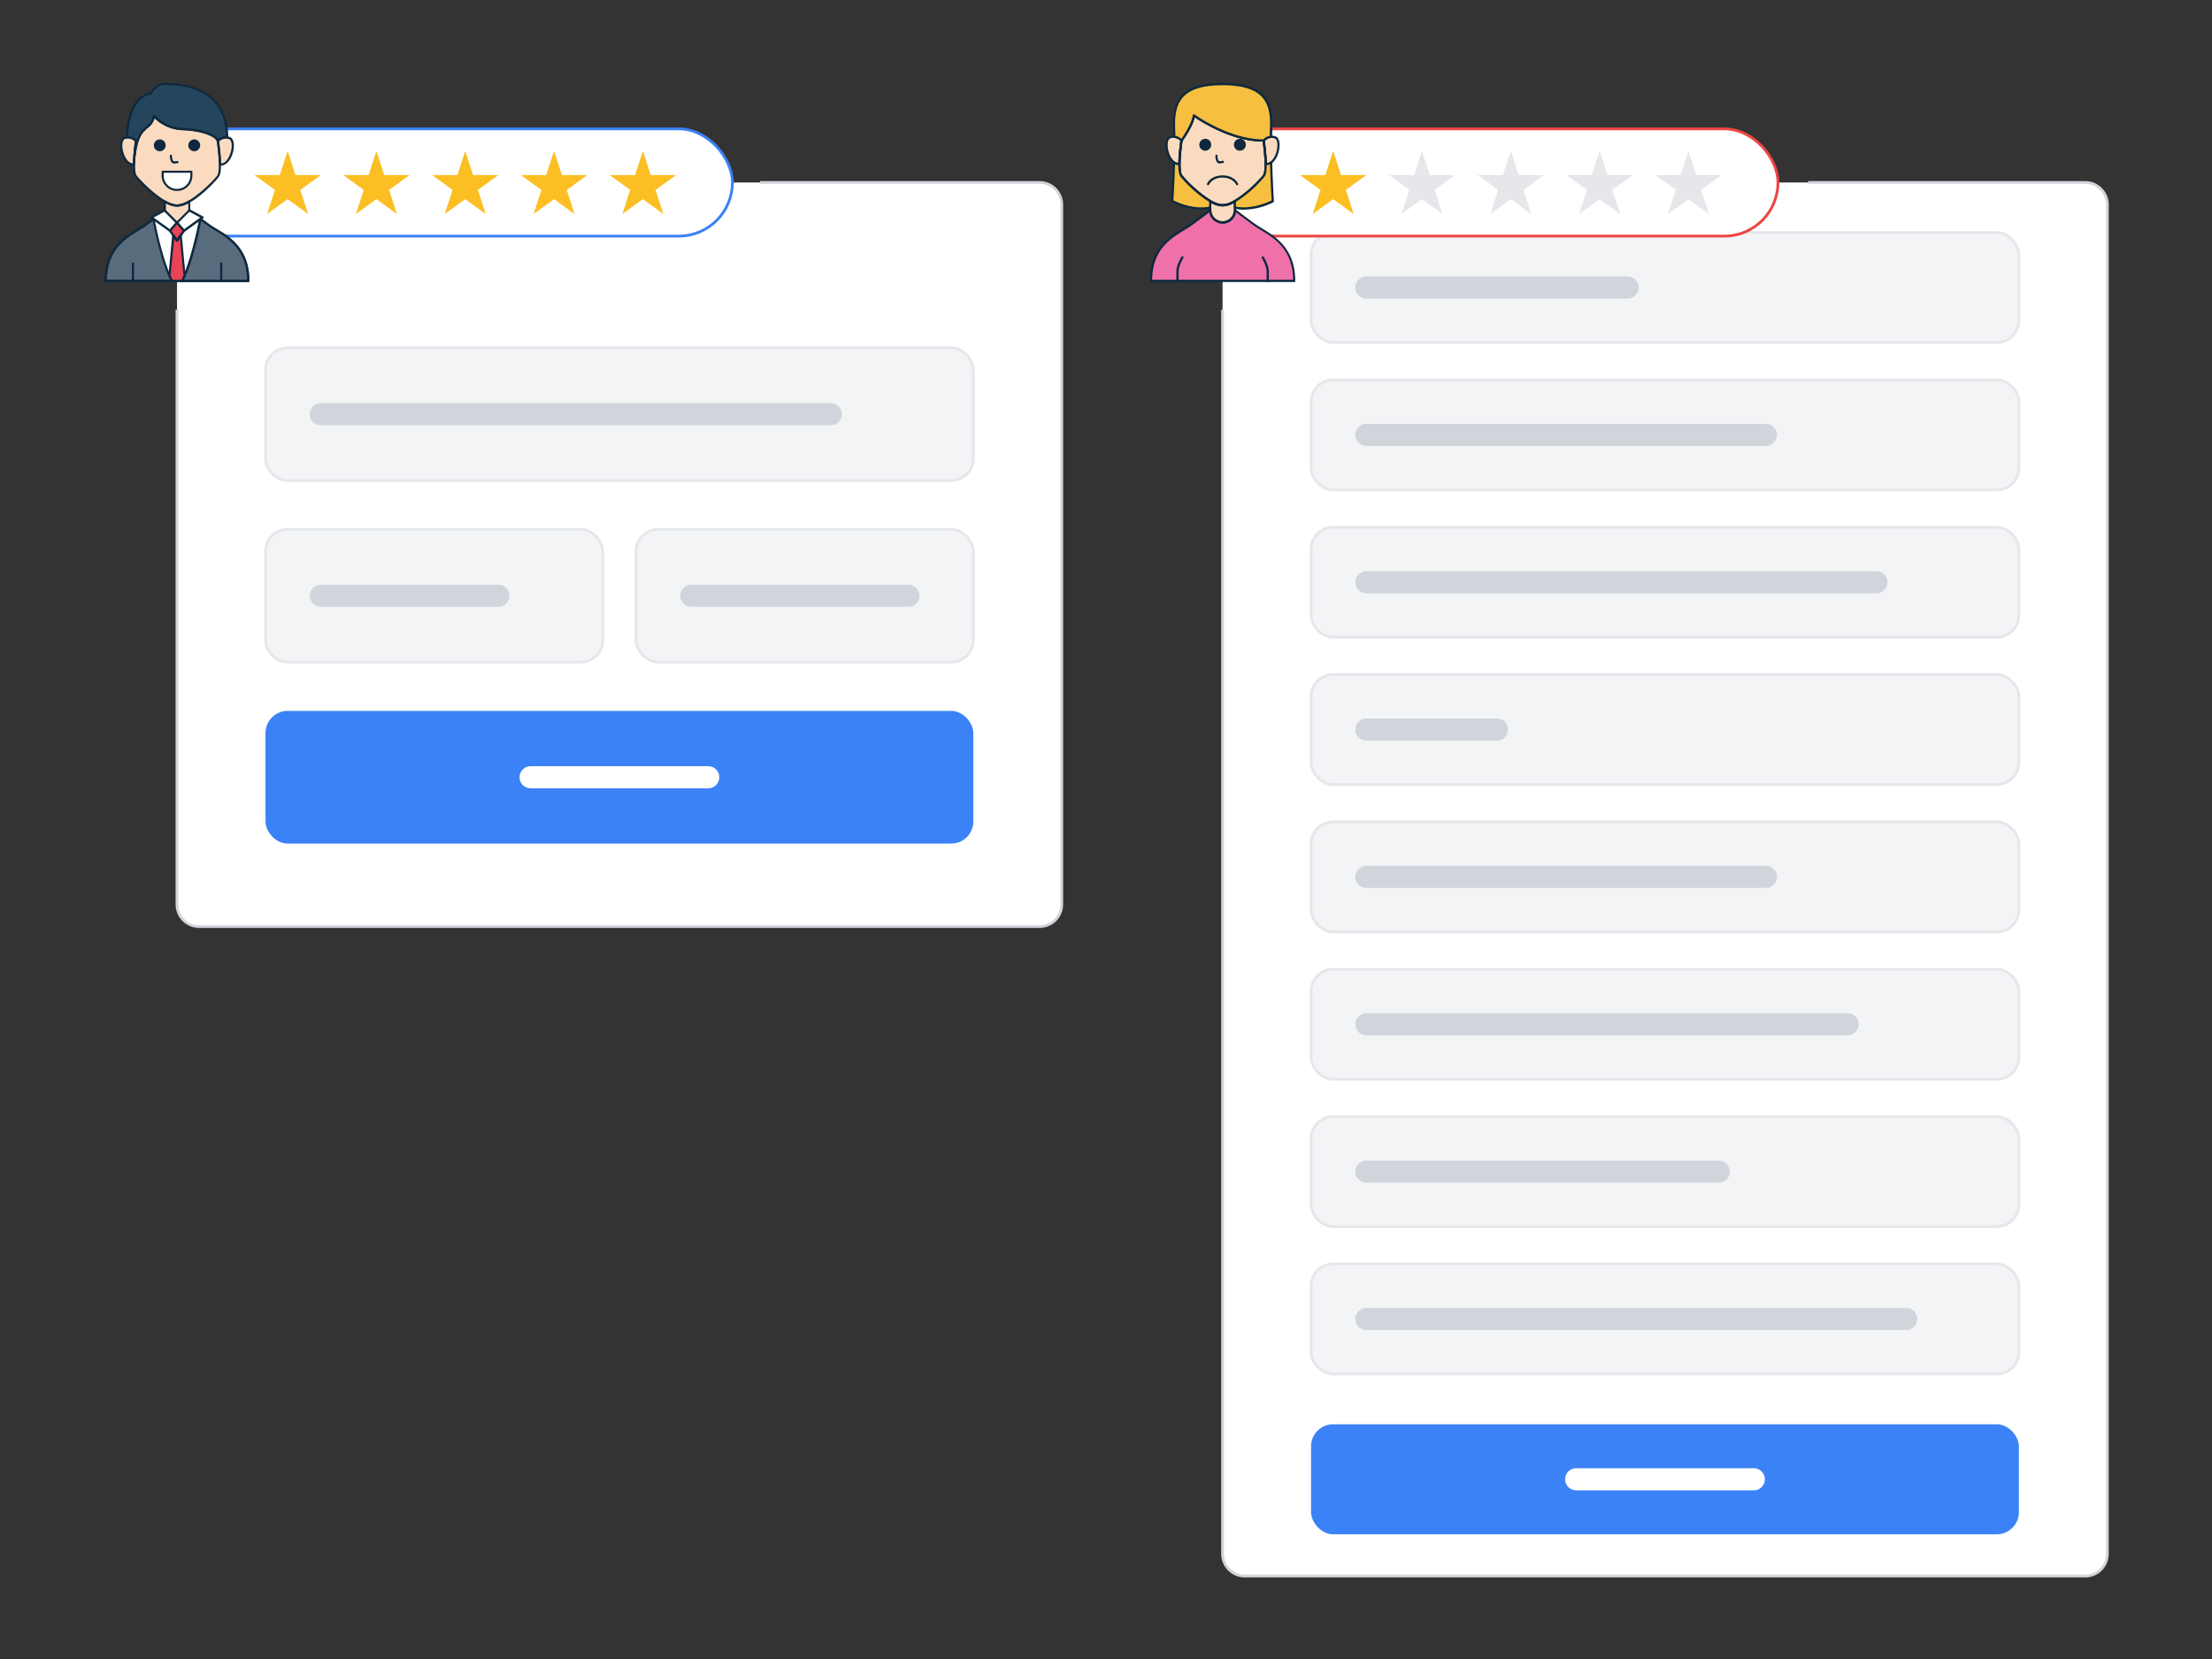 <svg id="Layer_1" data-name="Layer 1" xmlns="http://www.w3.org/2000/svg" viewBox="0 0 800 600"><rect x="0" y="0" width="800" height="600" fill="#333333" stroke="none"/><defs><style>.cls-1,.cls-4{fill:#fff;}.cls-13,.cls-15,.cls-2,.cls-6,.cls-7{fill:none;}.cls-2,.cls-4{stroke:#d1d5db;}.cls-15,.cls-2,.cls-3,.cls-7{stroke-miterlimit:10;}.cls-3{fill:#f3f4f6;stroke:#e5e7eb;}.cls-13,.cls-4,.cls-6{stroke-linecap:round;stroke-linejoin:round;}.cls-4,.cls-6{stroke-width:8px;}.cls-5{fill:#3b82f6;}.cls-6{stroke:#fff;}.cls-7{stroke:#3b82f6;}.cls-8{fill:#596c7d;}.cls-9{fill:#0e293f;}.cls-10{fill:#fbdbbf;}.cls-11{fill:#24455b;}.cls-12{fill:#ea4256;}.cls-13{stroke:#0e293f;stroke-width:0.75px;}.cls-14{fill:#fbbf24;}.cls-15{stroke:#ef4444;}.cls-16{fill:#e5e7eb;}.cls-17{fill:#f071aa;}.cls-18{fill:#f7bf3f;}</style></defs><rect class="cls-1" x="442.16" y="66" width="320" height="504" rx="8"/><path class="cls-2" d="M442.16,112V562a8,8,0,0,0,8,8h304a8,8,0,0,0,8-8V74a8,8,0,0,0-8-8H653.93"/><rect class="cls-3" x="474.16" y="84.09" width="256" height="39.79" rx="8"/><line class="cls-4" x1="494.16" y1="103.98" x2="588.65" y2="103.98"/><rect class="cls-3" x="474.16" y="137.38" width="256" height="39.79" rx="8"/><line class="cls-4" x1="494.16" y1="157.27" x2="638.65" y2="157.27"/><rect class="cls-3" x="474.16" y="190.67" width="256" height="39.79" rx="8"/><line class="cls-4" x1="494.16" y1="210.56" x2="678.65" y2="210.56"/><rect class="cls-3" x="474.16" y="243.96" width="256" height="39.79" rx="8"/><line class="cls-4" x1="494.16" y1="263.85" x2="541.41" y2="263.85"/><rect class="cls-3" x="474.16" y="297.25" width="256" height="39.79" rx="8"/><line class="cls-4" x1="494.16" y1="317.15" x2="638.65" y2="317.15"/><rect class="cls-3" x="474.16" y="350.54" width="256" height="39.79" rx="8"/><line class="cls-4" x1="494.16" y1="370.44" x2="668.23" y2="370.44"/><rect class="cls-3" x="474.16" y="403.84" width="256" height="39.79" rx="8"/><line class="cls-4" x1="494.16" y1="423.73" x2="621.64" y2="423.73"/><rect class="cls-3" x="474.16" y="457.13" width="256" height="39.79" rx="8"/><rect class="cls-5" x="474.16" y="515.11" width="256" height="39.79" rx="8"/><line class="cls-4" x1="494.16" y1="477.02" x2="689.41" y2="477.02"/><line class="cls-6" x1="570.04" y1="535" x2="634.28" y2="535"/><rect class="cls-1" x="64.02" y="66" width="320" height="269.1" rx="8"/><path class="cls-2" d="M64,112V327.1a8,8,0,0,0,8,8H376a8,8,0,0,0,8-8V74a8,8,0,0,0-8-8H274.88"/><path class="cls-2" d="M264.88,66H72a8,8,0,0,0-8,8v28"/><rect class="cls-3" x="96.02" y="125.8" width="256" height="48" rx="8"/><rect class="cls-5" x="96.02" y="257.1" width="256" height="48" rx="8"/><rect class="cls-3" x="96.02" y="191.45" width="122" height="48" rx="8"/><rect class="cls-3" x="230.02" y="191.45" width="122" height="48" rx="8"/><line class="cls-4" x1="116.02" y1="149.8" x2="300.5" y2="149.8"/><line class="cls-4" x1="116.02" y1="215.45" x2="180.26" y2="215.45"/><line class="cls-6" x1="191.9" y1="281.1" x2="256.14" y2="281.1"/><line class="cls-4" x1="250.02" y1="215.45" x2="328.53" y2="215.45"/><rect class="cls-1" x="64.02" y="46.61" width="200.86" height="38.78" rx="19.39"/><rect class="cls-7" x="64.02" y="46.61" width="200.86" height="38.78" rx="19.39"/><path class="cls-1" d="M75.65,81.45c-4.44-3.19-7.17-5.36-7.17-5.36a4.46,4.46,0,0,1-8.92,0s-2.74,2.17-7.18,5.36S38.24,88,38.24,101.6H89.8C89.8,88,80.1,84.64,75.65,81.45Z"/><path class="cls-8" d="M55.53,79.16c-.92.68-2,1.45-3.15,2.29C47.94,84.64,38.24,88,38.24,101.6h24C58.31,94.48,55.53,79.16,55.53,79.16Z"/><path class="cls-9" d="M62.21,102h-24a.4.4,0,0,1-.29-.12.43.43,0,0,1-.11-.28c0-11.7,7.14-16,11.87-18.92.9-.54,1.74-1.06,2.44-1.56,1.06-.76,2.12-1.53,3.14-2.29a.4.4,0,0,1,.19-.07.47.47,0,0,1,.2,0,.48.48,0,0,1,.16.12.41.41,0,0,1,.08.19c0,.15,2.81,15.31,6.64,22.31a.46.46,0,0,1,0,.2.36.36,0,0,1-.06.2.32.32,0,0,1-.14.14.36.36,0,0,1-.2.06Zm-23.56-.81H61.54c-3.32-6.51-5.73-18.42-6.29-21.33-.86.64-1.74,1.28-2.63,1.92-.72.52-1.58,1-2.49,1.59C45.34,86.28,38.8,90.26,38.65,101.19Z"/><path class="cls-8" d="M72.51,79.16c.92.68,2,1.45,3.14,2.29C80.1,84.64,89.8,88,89.8,101.6h-24C69.73,94.48,72.51,79.16,72.51,79.16Z"/><path class="cls-9" d="M89.8,102h-24a.46.46,0,0,1-.2,0,.4.4,0,0,1-.14-.15.36.36,0,0,1-.06-.2.46.46,0,0,1,0-.2c3.82-7,6.6-22.16,6.63-22.31a.66.66,0,0,1,.09-.19.36.36,0,0,1,.16-.11.36.36,0,0,1,.2,0,.41.41,0,0,1,.19.08l3.14,2.29c.69.5,1.54,1,2.44,1.56C83.06,85.56,90.2,89.9,90.2,101.6a.38.38,0,0,1-.12.28A.36.36,0,0,1,89.8,102Zm-23.3-.81H89.39c-.15-10.93-6.69-14.91-11.48-17.82-.91-.55-1.77-1.07-2.49-1.59-.89-.64-1.77-1.28-2.63-1.92C72.21,82.87,69.75,94.79,66.5,101.19Z"/><path class="cls-10" d="M78.81,51c-.63-2.06-5.73-4.08-12.58-4.28a14.84,14.84,0,0,1-10.59-4.83c-.32,2.92-2,3.39-4.18,5.74s-2.82,8.59-2.82,8.63c-.33,3.94-.17,6.57.5,7.5,1.18,1.6,9.63,10.59,14.88,10.59s13.7-9,14.88-10.6C79.84,62.46,79.76,57.85,78.81,51Z"/><path class="cls-9" d="M57.78,54.7a2.14,2.14,0,1,0-2.14-2.14A2.14,2.14,0,0,0,57.78,54.7Z"/><path class="cls-9" d="M70.25,54.7a2.14,2.14,0,1,0-2.14-2.14A2.14,2.14,0,0,0,70.25,54.7Z"/><path class="cls-10" d="M49.23,51A3.82,3.82,0,0,0,45,49.92c-2.56,1.06-.63,9.94,3.48,9.56A68.84,68.84,0,0,1,49.23,51Z"/><path class="cls-10" d="M78.81,51A3.81,3.81,0,0,1,83,49.92c2.56,1.06.63,9.94-3.48,9.56A68.84,68.84,0,0,0,78.81,51Z"/><path class="cls-10" d="M64,74.34a9.54,9.54,0,0,1-4.46-1.48v3.23a4.46,4.46,0,0,0,8.92,0V72.86A9.57,9.57,0,0,1,64,74.34Z"/><path class="cls-9" d="M48.22,59.9c-2.25,0-3.86-2.46-4.49-5-.53-2.14-.4-4.73,1.11-5.36a4.27,4.27,0,0,1,4.68,1.17.4.4,0,0,1,.1.15.55.55,0,0,1,0,.18,68,68,0,0,0-.75,8.44.4.4,0,0,1-.11.27.42.42,0,0,1-.26.12Zm-1.88-9.85a3.06,3.06,0,0,0-1.19.25c-.89.37-1.17,2.27-.64,4.42s1.83,4.25,3.57,4.37a70.51,70.51,0,0,1,.72-8A3.67,3.67,0,0,0,46.34,50.05Z"/><path class="cls-9" d="M79.82,59.9l-.29,0a.4.4,0,0,1-.26-.12.4.4,0,0,1-.11-.27,70,70,0,0,0-.75-8.44.37.37,0,0,1,0-.18.31.31,0,0,1,.1-.15,4.26,4.26,0,0,1,4.67-1.17c1.52.63,1.65,3.22,1.12,5.36C83.68,57.44,82.07,59.9,79.82,59.9Zm-.59-8.76a70.52,70.52,0,0,1,.73,8c1.74-.12,3-2.22,3.56-4.37s.26-4-.63-4.42A3.36,3.36,0,0,0,79.23,51.14Z"/><path class="cls-9" d="M89.8,102H38.24a.4.4,0,0,1-.29-.12.44.44,0,0,1-.11-.29c0-11.69,7.14-16,11.87-18.91.9-.54,1.74-1.06,2.44-1.56,4.38-3.14,7.13-5.33,7.16-5.35a.32.32,0,0,1,.21-.08.42.42,0,0,1,.22,0,.46.46,0,0,1,.16.15.44.44,0,0,1,.07.22,4.11,4.11,0,0,0,.3,1.55A4.19,4.19,0,0,0,61.15,79a4,4,0,0,0,1.32.88,4,4,0,0,0,3.1,0A4,4,0,0,0,66.89,79a4.19,4.19,0,0,0,.88-1.31,4.11,4.11,0,0,0,.3-1.55.43.43,0,0,1,.06-.22.39.39,0,0,1,.17-.14.31.31,0,0,1,.21,0,.38.38,0,0,1,.21.07c.12.1,2.83,2.25,7.17,5.36.69.5,1.54,1,2.44,1.56,4.73,2.88,11.87,7.22,11.87,18.91a.4.4,0,0,1-.12.29A.36.36,0,0,1,89.8,102Zm-51.15-.81H89.39c-.15-10.93-6.69-14.91-11.48-17.82-.91-.55-1.77-1.07-2.49-1.59-3.23-2.32-5.57-4.11-6.6-4.92A4.87,4.87,0,0,1,64,81a4.84,4.84,0,0,1-3.15-1.16,4.9,4.9,0,0,1-1.65-2.93c-1,.81-3.38,2.61-6.6,4.92-.72.52-1.58,1-2.49,1.59C45.34,86.28,38.8,90.26,38.65,101.19Z"/><path class="cls-9" d="M64,81a4.85,4.85,0,0,1-4.86-4.86V72.86a.46.46,0,0,1,.05-.2.54.54,0,0,1,.15-.15.43.43,0,0,1,.4,0A9.1,9.1,0,0,0,64,73.94a9.1,9.1,0,0,0,4.26-1.43.42.42,0,0,1,.4,0,.54.54,0,0,1,.15.15.46.46,0,0,1,0,.2v3.23A4.87,4.87,0,0,1,64,81Zm-4-7.41v2.55a4.11,4.11,0,0,0,.3,1.55,4,4,0,0,0,2.2,2.2,4.15,4.15,0,0,0,3.1,0,4,4,0,0,0,2.2-2.2,4.11,4.11,0,0,0,.3-1.55V73.54a9.12,9.12,0,0,1-4,1.21,9.12,9.12,0,0,1-4-1.21Z"/><path class="cls-9" d="M48.08,102a.4.4,0,0,1-.29-.12.43.43,0,0,1-.11-.28V95.31a.38.38,0,0,1,.4-.4.39.39,0,0,1,.28.11.4.4,0,0,1,.12.29v6.29a.39.39,0,0,1-.12.28A.36.36,0,0,1,48.08,102Z"/><path class="cls-9" d="M80,102a.4.4,0,0,1-.29-.12.43.43,0,0,1-.11-.28V95.31a.38.38,0,0,1,.4-.4.39.39,0,0,1,.28.11.4.4,0,0,1,.12.29v6.29a.39.39,0,0,1-.12.28A.36.36,0,0,1,80,102Z"/><path class="cls-9" d="M64,74.74c-5.72,0-14.4-9.66-15.2-10.76s-.93-3.54-.59-7.76c.08-.67.79-6.52,2.94-8.87a21.45,21.45,0,0,1,1.75-1.69c1.27-1.14,2.11-1.9,2.33-3.83a.33.33,0,0,1,.09-.21.41.41,0,0,1,.19-.13.49.49,0,0,1,.24,0,.5.5,0,0,1,.19.13,14.61,14.61,0,0,0,10.29,4.69c6.65.19,12.22,2.16,12.94,4.57,0,0,0,0,0,.06,1,7.28,1,11.67,0,13C78.42,65.08,69.74,74.74,64,74.74Zm-8.12-32a6.36,6.36,0,0,1-2.45,3.51c-.59.51-1.15,1.06-1.69,1.63-2,2.2-2.7,8.15-2.72,8.41-.43,5.18.08,6.74.43,7.21C50.6,65.05,59,73.94,64,73.94s13.42-8.88,14.55-10.43c.4-.54,1.18-2.84-.16-12.43-.57-1.75-5.37-3.76-12.19-4A15.38,15.38,0,0,1,55.9,42.75Z"/><path class="cls-11" d="M59.56,30.4c-3.45,0-5,3.43-5,3.43-8.56,1.3-8.68,15.85-8.68,15.85h0A4,4,0,0,1,49.23,51c-.23,1.64-.45,3.48-.59,5.2a32,32,0,0,1,.6-3.39,12.56,12.56,0,0,1,2.22-5.19c2.15-2.35,3.86-2.82,4.18-5.74a14.82,14.82,0,0,0,4.8,3.5,15,15,0,0,0,5.79,1.34c6.85.2,12,2.21,12.57,4.28a4,4,0,0,1,3.36-1.31h0C82,30,63,30.4,59.56,30.4Z"/><path class="cls-9" d="M48.64,56.6h0a.42.42,0,0,1-.27-.14.39.39,0,0,1-.09-.29l0-.63c0-.23.05-.48.07-.72l0-.4c0-.28.06-.56.1-.85l.06-.49c.07-.63.15-1.27.24-1.94a3.53,3.53,0,0,0-1.31-.85,3.6,3.6,0,0,0-1.56-.2.49.49,0,0,1-.24,0,.42.42,0,0,1-.18-.17.45.45,0,0,1,0-.2c0-.6.22-14.68,8.81-16.22.41-.76,2.07-3.46,5.28-3.46h.3c14.53,0,22.6,7,22.71,19.68a.45.45,0,0,1-.14.31.28.28,0,0,1-.15.08.47.47,0,0,1-.17,0,3.63,3.63,0,0,0-3,1.19.45.45,0,0,1-.17.11.5.5,0,0,1-.21,0,.4.4,0,0,1-.18-.1.42.42,0,0,1-.11-.18c-.53-1.76-5.35-3.79-12.2-4A15.37,15.37,0,0,1,55.9,42.76a6.33,6.33,0,0,1-2.45,3.5c-.59.52-1.15,1.06-1.69,1.63a11.88,11.88,0,0,0-2.12,5c-.34,1.46-.52,2.71-.58,3.18l0,.16a.43.43,0,0,1-.13.26A.43.43,0,0,1,48.64,56.6Zm-2.29-7.35a4.58,4.58,0,0,1,3.09,1.38,9.33,9.33,0,0,1,1.73-3.28,23.27,23.27,0,0,1,1.75-1.69c1.27-1.14,2.11-1.89,2.33-3.82a.36.36,0,0,1,.09-.22.5.5,0,0,1,.19-.13.39.39,0,0,1,.24,0,.41.41,0,0,1,.19.13,14.54,14.54,0,0,0,10.29,4.68c6.14.18,11.35,1.87,12.69,4a4.31,4.31,0,0,1,2.82-1.08c-.29-12.07-7.85-18.45-21.9-18.45h-.3c-3.15,0-4.63,3.16-4.64,3.19a.48.48,0,0,1-.12.16.44.44,0,0,1-.19.07c-7.3,1.12-8.21,12.63-8.32,15Z"/><path class="cls-1" d="M59.56,76.09,54.8,78.64l6.7,4.83L64,80.55Z"/><path class="cls-1" d="M68.48,76.09l4.75,2.55-6.69,4.83L64,80.55Z"/><path class="cls-9" d="M61.5,83.87a.45.45,0,0,1-.23-.07L54.57,79a.37.37,0,0,1-.13-.15.48.48,0,0,1,0-.2.4.4,0,0,1,.07-.19.32.32,0,0,1,.14-.14l4.76-2.55a.44.44,0,0,1,.25,0,.38.38,0,0,1,.23.11l4.45,4.46a.36.36,0,0,1,.12.27.37.37,0,0,1-.1.28l-2.51,2.92a.49.49,0,0,1-.14.11A.47.47,0,0,1,61.5,83.87Zm-5.94-5.19,5.88,4.24,2-2.35-4-4Z"/><path class="cls-9" d="M66.54,83.87a.47.47,0,0,1-.17,0,.49.49,0,0,1-.14-.11l-2.52-2.92a.41.41,0,0,1-.09-.28.39.39,0,0,1,.11-.27l4.46-4.46a.38.38,0,0,1,.23-.11.44.44,0,0,1,.25,0l4.75,2.55a.4.4,0,0,1,.15.14.4.4,0,0,1,.07.19.48.48,0,0,1,0,.2.47.47,0,0,1-.13.15l-6.7,4.84A.48.48,0,0,1,66.54,83.87Zm-2-3.3,2,2.36,5.87-4.25-3.92-2.1Z"/><path class="cls-12" d="M61.5,83.47,64,87l2.52-3.56L64,80.55Z"/><path class="cls-12" d="M65.39,85.09,64,87l-1.37-1.94L61.28,99.71c.3.67.61,1.31.93,1.89h3.62c.32-.58.63-1.22.93-1.89Z"/><path class="cls-9" d="M64,87.43a.41.41,0,0,1-.19-.05.53.53,0,0,1-.14-.12L61.17,83.7a.37.37,0,0,1-.07-.25.39.39,0,0,1,.1-.25l2.51-2.92a.71.71,0,0,1,.14-.1.47.47,0,0,1,.17,0,.51.51,0,0,1,.17,0,.45.45,0,0,1,.13.1l2.52,2.92a.46.46,0,0,1,.1.25.43.43,0,0,1-.07.25l-2.52,3.56a.44.44,0,0,1-.15.12A.37.37,0,0,1,64,87.43Zm-2-3.94,2,2.84,2-2.84-2-2.33Z"/><path class="cls-9" d="M65.83,102H62.21a.37.37,0,0,1-.21-.06.43.43,0,0,1-.15-.15c-.3-.56-.61-1.19-.94-1.92a.34.34,0,0,1,0-.2l1.37-14.61a.46.46,0,0,1,.09-.23.57.57,0,0,1,.21-.13.49.49,0,0,1,.24,0,.45.45,0,0,1,.19.15l1,1.47,1-1.47a.4.4,0,0,1,.19-.15.49.49,0,0,1,.24,0,.57.57,0,0,1,.21.13.46.46,0,0,1,.09.23l1.37,14.61a.44.44,0,0,1,0,.2c-.33.73-.64,1.36-.94,1.92a.43.43,0,0,1-.15.15A.39.39,0,0,1,65.83,102Zm-3.38-.81h3.14c.25-.46.49-1,.76-1.55L65.09,86.21l-.74,1.05a.44.44,0,0,1-.15.12.39.39,0,0,1-.18,0,.34.34,0,0,1-.18,0,.44.44,0,0,1-.15-.12L63,86.21,61.69,99.64C62,100.22,62.2,100.73,62.45,101.19Z"/><path class="cls-9" d="M63.17,59.14A1.35,1.35,0,0,1,62,58.69a4.48,4.48,0,0,1-.56-2.32.4.4,0,0,1,.12-.29.39.39,0,0,1,.28-.11h0A.41.41,0,0,1,62,56a.38.38,0,0,1,.13.09.41.41,0,0,1,.08.13.4.4,0,0,1,0,.15,4,4,0,0,0,.41,1.85c0,.07.41.22,1.46,0a.26.26,0,0,1,.15,0l.15.06.11.11a.47.47,0,0,1,.06.15.43.43,0,0,1,0,.16.35.35,0,0,1-.06.14.29.29,0,0,1-.11.11.35.35,0,0,1-.14.06A5.7,5.7,0,0,1,63.17,59.14Z"/><path class="cls-1" d="M58.83,62.11V63.5a5.19,5.19,0,0,0,10.38,0V62.11Z"/><path class="cls-13" d="M58.83,62.11V63.5a5.19,5.19,0,0,0,10.38,0V62.11Z"/><polygon class="cls-14" points="104.02 54.59 106.85 63.31 116.02 63.31 108.6 68.69 111.44 77.41 104.02 72.02 96.6 77.41 99.44 68.69 92.02 63.31 101.19 63.31 104.02 54.59"/><polygon class="cls-14" points="136.14 54.59 138.97 63.31 148.14 63.31 140.72 68.69 143.56 77.41 136.14 72.02 128.72 77.41 131.56 68.69 124.14 63.31 133.31 63.31 136.14 54.59"/><polygon class="cls-14" points="168.26 54.59 171.09 63.31 180.26 63.31 172.84 68.69 175.68 77.41 168.26 72.02 160.84 77.41 163.68 68.69 156.26 63.31 165.43 63.31 168.26 54.59"/><polygon class="cls-14" points="200.38 54.59 203.22 63.31 212.38 63.31 204.97 68.69 207.8 77.41 200.38 72.02 192.97 77.41 195.8 68.69 188.38 63.31 197.55 63.31 200.38 54.59"/><polygon class="cls-14" points="232.5 54.59 235.34 63.31 244.5 63.31 237.09 68.69 239.92 77.41 232.5 72.02 225.09 77.41 227.92 68.69 220.5 63.31 229.67 63.31 232.5 54.59"/><rect class="cls-1" x="442.16" y="46.61" width="200.86" height="38.78" rx="19.39"/><rect class="cls-15" x="442.16" y="46.61" width="200.86" height="38.78" rx="19.39"/><polygon class="cls-14" points="482.16 54.59 485 63.31 494.16 63.31 486.75 68.69 489.58 77.41 482.16 72.02 474.75 77.41 477.58 68.69 470.16 63.31 479.33 63.31 482.16 54.59"/><polygon class="cls-16" points="514.28 54.59 517.12 63.31 526.28 63.31 518.87 68.69 521.7 77.41 514.28 72.02 506.87 77.41 509.7 68.69 502.28 63.31 511.45 63.31 514.28 54.59"/><polygon class="cls-16" points="546.41 54.59 549.24 63.31 558.41 63.31 550.99 68.69 553.82 77.41 546.41 72.02 538.99 77.41 541.82 68.69 534.41 63.31 543.57 63.31 546.41 54.59"/><polygon class="cls-16" points="578.53 54.59 581.36 63.31 590.53 63.31 583.11 68.69 585.94 77.41 578.53 72.02 571.11 77.41 573.94 68.69 566.53 63.31 575.69 63.31 578.53 54.59"/><polygon class="cls-16" points="610.65 54.59 613.48 63.31 622.65 63.31 615.23 68.69 618.06 77.41 610.65 72.02 603.23 77.41 606.06 68.69 598.65 63.31 607.82 63.31 610.65 54.59"/><path class="cls-10" d="M457,50.78c-12.52.16-25.23-9.05-25.23-9.05-.62,3.89-4.46,9.05-4.47,9.05-.95,6.88-1,11.51-.09,12.81,1.19,1.61,9.68,10.64,14.94,10.64s13.76-9,14.94-10.64C458.05,62.29,458,57.66,457,50.78Z"/><path class="cls-9" d="M435.9,54.5a2.15,2.15,0,1,0-2.15-2.14A2.14,2.14,0,0,0,435.9,54.5Z"/><path class="cls-9" d="M448.42,54.5a2.15,2.15,0,1,0-2.15-2.14A2.14,2.14,0,0,0,448.42,54.5Z"/><path class="cls-10" d="M427.31,50.78a3.85,3.85,0,0,0-4.25-1.07c-2.56,1.06-.63,10,3.49,9.6A71.69,71.69,0,0,1,427.31,50.78Z"/><path class="cls-10" d="M457,50.78a3.85,3.85,0,0,1,4.25-1.07c2.57,1.06.64,10-3.49,9.6A69.66,69.66,0,0,0,457,50.78Z"/><path class="cls-10" d="M442.16,74.23a9.6,9.6,0,0,1-4.47-1.49V76a4.48,4.48,0,1,0,8.95,0V72.74A9.67,9.67,0,0,1,442.16,74.23Z"/><path class="cls-9" d="M426.3,59.72c-2.26,0-3.88-2.47-4.51-5-.53-2.15-.41-4.76,1.12-5.39a4.3,4.3,0,0,1,4.7,1.17.51.51,0,0,1,.09.16.37.37,0,0,1,0,.18,68.52,68.52,0,0,0-.76,8.47.41.41,0,0,1-.37.4Zm-1.89-9.89a3.06,3.06,0,0,0-1.19.25c-.9.37-1.18,2.28-.64,4.44s1.83,4.27,3.58,4.39a68.78,68.78,0,0,1,.73-8A3.69,3.69,0,0,0,424.41,49.83Z"/><path class="cls-9" d="M458,59.72h-.29a.43.43,0,0,1-.26-.13.45.45,0,0,1-.1-.27,68.52,68.52,0,0,0-.76-8.47.37.37,0,0,1,0-.18.51.51,0,0,1,.09-.16,4.28,4.28,0,0,1,4.7-1.17c1.52.63,1.65,3.24,1.11,5.39C461.91,57.25,460.28,59.72,458,59.72Zm-.58-8.79a71.05,71.05,0,0,1,.73,8c1.75-.12,3.05-2.23,3.58-4.39s.26-4.07-.64-4.44A3.35,3.35,0,0,0,457.44,50.93Z"/><path class="cls-17" d="M453.85,81.37c-4.46-3.21-7.21-5.39-7.21-5.39a4.48,4.48,0,1,1-8.95,0s-2.75,2.18-7.21,5.39-14.2,6.53-14.2,20.23h51.77C468.05,87.9,458.31,84.57,453.85,81.37Z"/><path class="cls-9" d="M468.05,102H416.28a.41.41,0,0,1-.41-.41c0-11.74,7.18-16.1,11.93-19,.9-.54,1.75-1.06,2.44-1.56,4.4-3.16,7.17-5.35,7.2-5.38a.5.5,0,0,1,.2-.08.34.34,0,0,1,.22,0,.39.39,0,0,1,.17.14.43.43,0,0,1,.06.22,4.21,4.21,0,0,0,.31,1.56,4.36,4.36,0,0,0,.88,1.32,4.08,4.08,0,0,0,2.88,1.19,4,4,0,0,0,1.56-.31A4.07,4.07,0,0,0,446.23,76a.44.44,0,0,1,.07-.22.36.36,0,0,1,.16-.14.35.35,0,0,1,.22,0,.49.49,0,0,1,.21.08s2.78,2.21,7.19,5.38c.7.5,1.55,1,2.45,1.56,4.75,2.89,11.92,7.25,11.92,19a.44.44,0,0,1-.11.29A.4.4,0,0,1,468.05,102Zm-51.37-.81h51c-.16-11-6.72-15-11.53-17.9-.91-.55-1.78-1.08-2.5-1.59-3.25-2.34-5.59-4.13-6.63-4.94a4.88,4.88,0,0,1-9.63,0c-1.05.81-3.4,2.61-6.64,4.94-.72.51-1.58,1-2.49,1.59C423.41,86.22,416.84,90.21,416.68,101.19Z"/><path class="cls-9" d="M442.16,80.86A4.88,4.88,0,0,1,437.28,76V72.74a.36.36,0,0,1,.06-.2.4.4,0,0,1,.14-.15.46.46,0,0,1,.2,0,.36.36,0,0,1,.21,0,7.11,7.11,0,0,0,8.55,0,.35.35,0,0,1,.2,0,.46.46,0,0,1,.2,0,.54.54,0,0,1,.15.15.46.46,0,0,1,.05.2V76a4.88,4.88,0,0,1-4.88,4.88Zm-4.07-7.44V76a4.13,4.13,0,0,0,.31,1.56,4.36,4.36,0,0,0,.88,1.32,4.08,4.08,0,0,0,4.44.88,4,4,0,0,0,2.2-2.2,4,4,0,0,0,.31-1.56V73.42a7.45,7.45,0,0,1-8.14,0Z"/><path class="cls-9" d="M447.79,66.45a.39.39,0,0,1,0,.3.41.41,0,0,1-.21.22.42.42,0,0,1-.31,0,.38.38,0,0,1-.22-.21c-.05-.1-1.19-2.52-4.89-2.52s-4.84,2.42-4.88,2.52a.38.38,0,0,1-.22.21.42.42,0,0,1-.31,0,.4.4,0,0,1-.22-.22.37.37,0,0,1,0-.31c0-.12,1.35-3,5.62-3S447.73,66.32,447.79,66.45Z"/><path class="cls-9" d="M425.84,102a.36.36,0,0,1-.28-.12.38.38,0,0,1-.12-.29V98.11c0-2.16,1.77-5.1,1.84-5.22a.43.43,0,0,1,.11-.12.35.35,0,0,1,.14-.06.3.3,0,0,1,.16,0l.15,0a.43.43,0,0,1,.12.11A.35.35,0,0,1,428,93a.29.29,0,0,1,0,.16.88.88,0,0,1,0,.15s-1.73,2.87-1.73,4.79v3.49a.43.43,0,0,1-.12.29A.4.4,0,0,1,425.84,102Z"/><path class="cls-9" d="M458.48,102a.41.41,0,0,1-.4-.4V98.11c0-1.93-1.71-4.77-1.73-4.8a.4.4,0,0,1-.05-.3.37.37,0,0,1,.19-.25.4.4,0,0,1,.55.13c.08.13,1.85,3.06,1.85,5.22v3.49a.38.38,0,0,1-.12.28A.4.4,0,0,1,458.48,102Z"/><path class="cls-9" d="M442.16,74.63c-5.74,0-14.46-9.7-15.26-10.8-1-1.38-1-5.79,0-13.1a.46.46,0,0,1,.08-.19s3.8-5.13,4.39-8.87a.46.46,0,0,1,.08-.19.52.52,0,0,1,.17-.12.34.34,0,0,1,.2,0,.46.46,0,0,1,.19.08c.12.09,12.54,9,24.68,9H457a.37.37,0,0,1,.26.1.35.35,0,0,1,.14.25c1,7.31,1,11.72,0,13.1C456.62,64.93,447.91,74.63,442.16,74.63ZM427.7,50.94c-1.33,9.57-.55,11.87-.15,12.41,1.14,1.55,9.59,10.47,14.61,10.47s13.48-8.92,14.62-10.47c.39-.54,1.16-2.8-.12-12.16-11,0-22.11-7.09-24.6-8.77C431.23,46,428.19,50.27,427.7,50.94Z"/><path class="cls-9" d="M442.16,74.63c-5.74,0-14.46-9.7-15.26-10.8-1-1.38-1-5.79,0-13.1a.46.46,0,0,1,.08-.19s3.8-5.13,4.39-8.87a.46.46,0,0,1,.08-.19.52.52,0,0,1,.17-.12.34.34,0,0,1,.2,0,.46.46,0,0,1,.19.08c.12.09,12.54,9,24.68,9H457a.37.37,0,0,1,.26.1.35.35,0,0,1,.14.25c1,7.31,1,11.72,0,13.1C456.62,64.93,447.91,74.63,442.16,74.63ZM427.7,50.94c-1.33,9.57-.55,11.87-.15,12.41,1.14,1.55,9.59,10.47,14.61,10.47s13.48-8.92,14.62-10.47c.39-.54,1.16-2.8-.12-12.16-11,0-22.11-7.09-24.6-8.77C431.23,46,428.19,50.27,427.7,50.94Z"/><path class="cls-18" d="M442.16,30.41c-13.21,0-18,4.85-17.55,15.23,0,1.2.07,2.48.08,3.81a4.27,4.27,0,0,1,2.62,1.34c0,.11.12,0,0,0s3.85-5.16,4.47-9.06c0,0,12.71,9.21,25.23,9.06a4.29,4.29,0,0,1,2.62-1.34c0-1.33,0-2.61.08-3.81C460.12,35.26,455.38,30.41,442.16,30.41Z"/><path class="cls-18" d="M459.74,58.72a2.84,2.84,0,0,1-2,.58c0,2.17-.2,3.64-.67,4.28a44.14,44.14,0,0,1-10.46,9.16V75s5.37,1.75,13.72-2.29C460.36,72.74,460,66.18,459.74,58.72Z"/><path class="cls-18" d="M427.22,63.58c-.47-.64-.68-2.11-.67-4.28h0a2.85,2.85,0,0,1-2-.58c-.21,7.46-.62,14-.62,14,8.36,4,13.73,2.29,13.73,2.29V72.74A44.24,44.24,0,0,1,427.22,63.58Z"/><path class="cls-9" d="M427.33,51.25h-.07a.37.37,0,0,1-.19-.09A.48.48,0,0,1,427,51a3.86,3.86,0,0,0-2.29-1.14.43.43,0,0,1-.26-.13.4.4,0,0,1-.11-.27c0-1.39,0-2.66-.08-3.79-.2-5.12.87-8.82,3.27-11.32,2.81-2.92,7.61-4.34,14.68-4.34s11.87,1.42,14.68,4.34c2.41,2.5,3.48,6.2,3.28,11.32,0,1.13-.07,2.4-.08,3.79a.46.46,0,0,1-.11.27.43.43,0,0,1-.26.13,4,4,0,0,0-2.37,1.21.38.38,0,0,1-.13.09.4.4,0,0,1-.15,0h-.32c-11,0-22.14-7.09-24.64-8.78-.8,3.46-3.64,7.54-4.29,8.44,0,0,0,0,0,.07a.48.48,0,0,1-.16.23A.52.52,0,0,1,427.33,51.25Zm4.45-9.92a.4.4,0,0,1,.24.07c.12.09,12.65,9.05,24.82,9a4.84,4.84,0,0,1,2.39-1.29c0-1.26,0-2.42.08-3.47.19-4.88-.81-8.39-3.05-10.72-2.65-2.75-7.26-4.09-14.1-4.09s-11.45,1.34-14.09,4.09c-2.25,2.33-3.24,5.84-3.06,10.72,0,1.05.07,2.21.08,3.47a4.7,4.7,0,0,1,2.16,1.08c.88-1.24,3.63-5.35,4.13-8.5a.35.35,0,0,1,.14-.25A.39.39,0,0,1,431.78,41.33Z"/><path class="cls-9" d="M449.87,75.82a11.58,11.58,0,0,1-3.36-.4.41.41,0,0,1-.2-.14.43.43,0,0,1-.08-.24v-2.3a.43.43,0,0,1,.21-.35,44.38,44.38,0,0,0,10.33-9c.29-.39.62-1.4.59-4a.47.47,0,0,1,0-.16.33.33,0,0,1,.1-.14.29.29,0,0,1,.14-.08.32.32,0,0,1,.17,0,2.5,2.5,0,0,0,1.69-.51.49.49,0,0,1,.21-.08.49.49,0,0,1,.21,0,.46.46,0,0,1,.16.15.48.48,0,0,1,.07.21c.2,7.36.61,13.93.62,14a.46.46,0,0,1-.06.23.44.44,0,0,1-.17.16A24.53,24.53,0,0,1,449.87,75.82ZM447,74.72c1.18.27,6,1,12.91-2.22-.08-1.28-.4-6.82-.59-13.08a3,3,0,0,1-1.18.3c0,2.09-.26,3.44-.75,4.11A45,45,0,0,1,447,73Z"/><path class="cls-9" d="M434.45,75.82a24.63,24.63,0,0,1-10.67-2.72.4.4,0,0,1-.22-.39c0-.06.41-6.64.62-14a.42.42,0,0,1,.06-.21.43.43,0,0,1,.16-.14.41.41,0,0,1,.22,0,.37.37,0,0,1,.2.07,2.42,2.42,0,0,0,1.66.51h.08a.38.38,0,0,1,.28.12.36.36,0,0,1,.12.28h0c0,2.64.31,3.65.59,4a44,44,0,0,0,10.34,9,.4.4,0,0,1,.15.14.54.54,0,0,1,0,.21V75a.4.4,0,0,1-.07.24.45.45,0,0,1-.21.15A11.54,11.54,0,0,1,434.45,75.82Zm-10.07-3.33c6.91,3.27,11.72,2.5,12.9,2.23V73a45.14,45.14,0,0,1-10.38-9.15c-.49-.67-.74-2-.75-4.1a3.21,3.21,0,0,1-1.18-.3C424.78,65.67,424.46,71.22,424.38,72.49Z"/><path class="cls-9" d="M441.31,59.12a1.38,1.38,0,0,1-1.19-.45,4.65,4.65,0,0,1-.56-2.34.36.36,0,0,1,.12-.28.38.38,0,0,1,.28-.12h0l.15,0a.44.44,0,0,1,.22.22.41.41,0,0,1,0,.16,3.85,3.85,0,0,0,.41,1.85c.05.08.41.22,1.46,0a.43.43,0,0,1,.16,0l.14,0a.34.34,0,0,1,.12.12.59.59,0,0,1,.06.14.43.43,0,0,1,0,.16.47.47,0,0,1-.06.15l-.11.11-.15.06A5.7,5.7,0,0,1,441.31,59.12Z"/></svg>